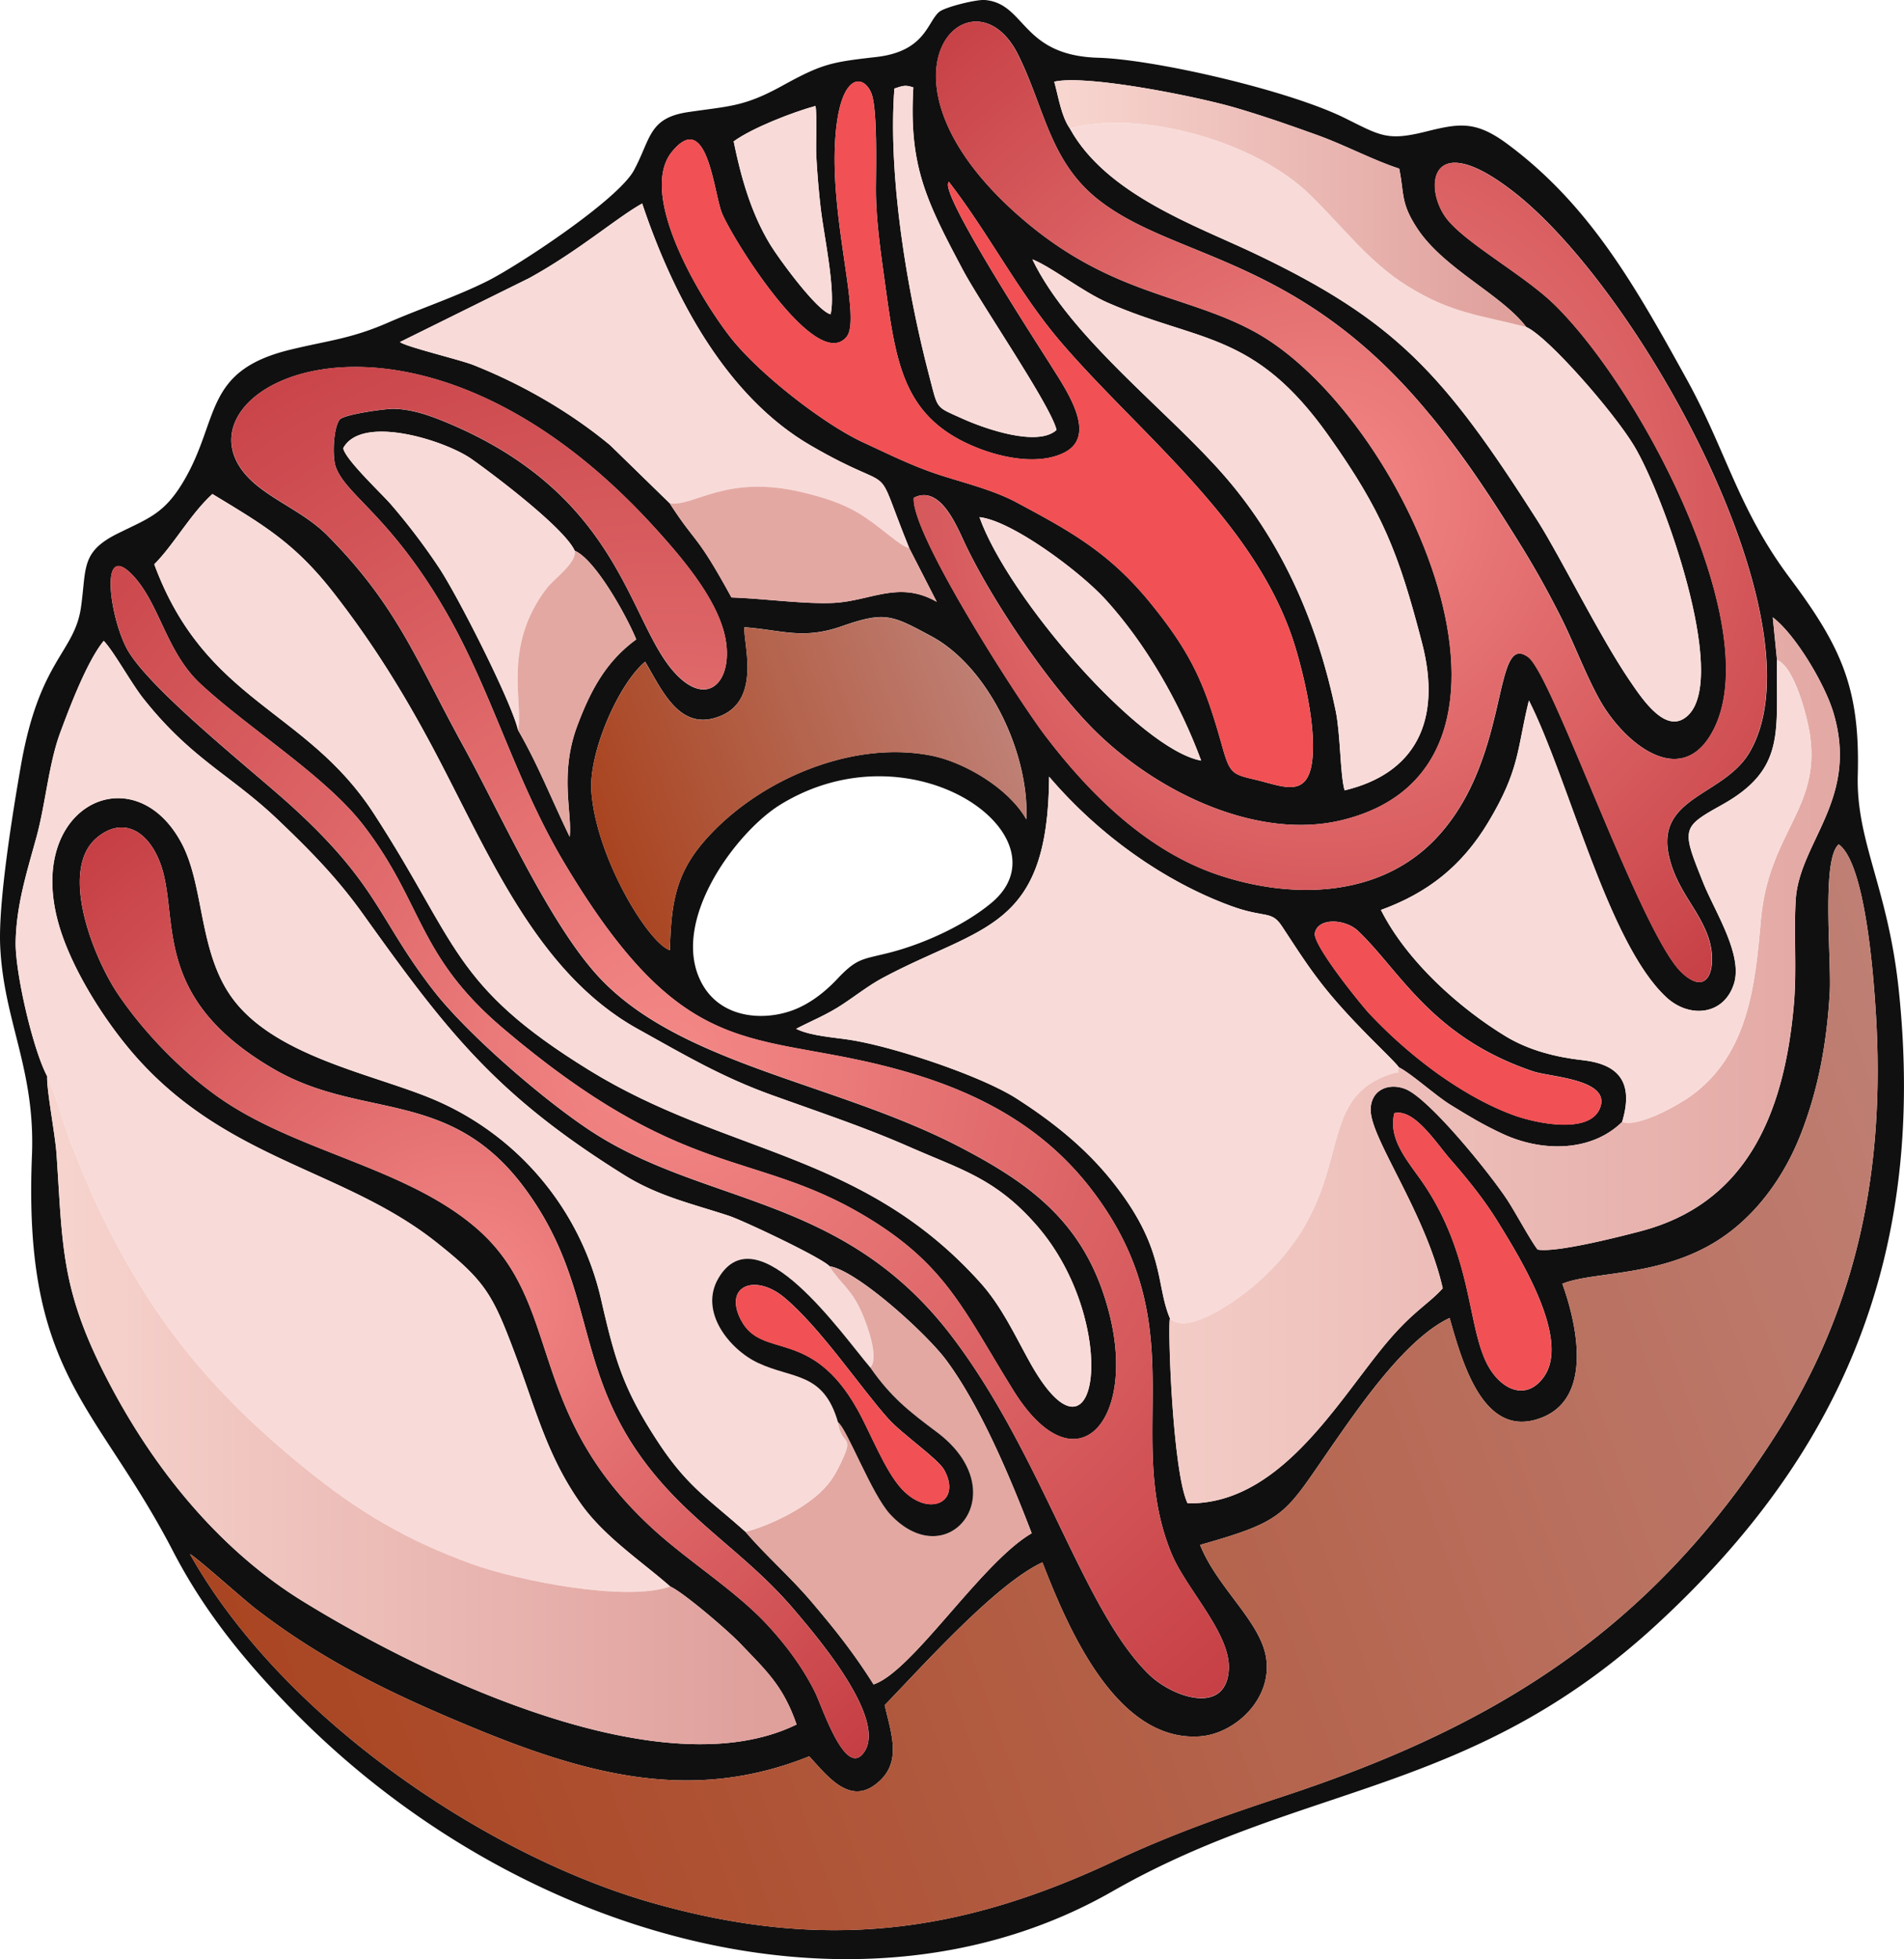 <svg xmlns="http://www.w3.org/2000/svg" xmlns:xlink="http://www.w3.org/1999/xlink" width="1080" height="1110.76" viewBox="0 0 1080 1110.76"><defs><linearGradient id="GradientFill_10" x1="146.21" y1="1019.72" x2="1125.66" y2="663.23" gradientUnits="userSpaceOnUse"><stop offset="0" stop-color="#a94420"/><stop offset="1" stop-color="#bf8075"/></linearGradient><radialGradient id="GradientFill_11" cx="379.9" cy="600.48" r="504.61" gradientUnits="userSpaceOnUse"><stop offset="0" stop-color="#f48987"/><stop offset="1" stop-color="#c33b41"/></radialGradient><radialGradient id="GradientFill_11-2" cx="750.52" cy="284.54" r="370.78" xlink:href="#GradientFill_11"/><linearGradient id="GradientFill_12" x1="1138.54" y1="601.17" x2="555.24" y2="601.17" gradientUnits="userSpaceOnUse"><stop offset="0" stop-color="#df9f9b"/><stop offset="1" stop-color="#f8d6d0"/></linearGradient><linearGradient id="GradientFill_12-2" x1="436.22" y1="799.53" x2="14.92" y2="799.53" xlink:href="#GradientFill_12"/><radialGradient id="GradientFill_11-3" cx="264.55" cy="738.25" r="352.85" xlink:href="#GradientFill_11"/><linearGradient id="GradientFill_10-2" x1="338.65" y1="469.46" x2="562.79" y2="387.88" xlink:href="#GradientFill_10"/><linearGradient id="GradientFill_12-3" x1="861.29" y1="115.43" x2="600.8" y2="115.43" xlink:href="#GradientFill_12"/></defs><g id="Слой_2" data-name="Слой 2"><g id="Слой_2-2" data-name="Слой 2"><path d="M822.52 657.1c9.74 11.15 19.06 22.59 27 35.42 12.29 20 41.47 66.43 26.28 88-10.39 14.74-25.92 7-33.26-9.22-10.12-22.35-8.17-59.31-34.08-98.67-8.55-13-21.44-25.83-17.53-41.49 11.36-2.76 23.74 17 31.64 26zm-714.76 224c52.62 93.6 168.94 171.15 261.93 197.64 97.71 27.85 175.1 17.3 261.7-23.28 32.31-15.15 61.46-25.49 95.22-36.6C846 979.64 935.83 925.57 1007.44 813.26c45.55-71.44 62.27-149.2 56.54-239.68-1.27-20-5.85-83.92-21-94.86-10 8.51-4 65.79-5.1 84.24-1.69 28.18-6.27 53.64-16 79S995.75 689.77 974 703.49c-32.84 20.67-70.57 17.24-87.78 24.35 9.09 25.4 16.41 64.48-11.21 75.7-33 13.4-45.22-29.67-52.75-56.31-24.07 11.34-49 47.09-64.72 69.61-29.32 42-26.8 44.87-76.8 59.06 9.65 24.29 34.38 43.45 37.47 64.2 3.49 23.39-17.89 43-37.68 44.36-47.2 3.26-74.63-61-89.24-98.65-26.26 12.07-67.47 58.24-89.46 80.93 3.88 17 10.4 33.49-5.64 45.27-14.89 10.93-27.14-5.36-37.17-16.24-65.79 26.42-124.83 11-191.31-16.53-44.31-18.34-83.58-37-122.72-67.14-7.15-5.5-33.4-29.08-37.19-31zm707.89-272.3c13.38 9.49 28.24 18.13 43.17 23.52 12 4.35 42.54 11 48.67-3.91 6.81-16.55-28.07-17.71-37.83-21-57.59-19.37-75.47-56.92-99.29-79.58-7.17-6.82-22.59-7.81-24.54 1.09-1.44 6.53 25.34 39.66 30.81 45.65a271 271 0 0 0 39 34.23zm-22.18-3.72c-3.94-5.44-28.19-26.73-45.45-49.48-8-10.5-13.63-19.56-20.87-30.48-6.13-9.24-9.29-4.31-29.12-11.59-37.82-13.91-74.86-40.24-102.95-73.2-.56 87.18-38.09 84-94.37 114.07-8 4.3-15 9.86-22.6 14.88-9.28 6.13-16.9 9-26.53 14 8.47 4.2 22.17 4.84 32.11 6.51 24.43 4.11 72.7 20.07 93 33.05 19.32 12.38 38 27 53.14 45.63 31.72 39.08 25.43 59.25 33.81 79-1.33 4.31 1.46 87.06 10 104.84 51.2 1 83.72-55.33 110.92-88.62 16.48-20.16 25.33-23.84 33.82-33.28-9.63-42.35-40.13-83.85-40.85-100.41-.53-12 10.1-16.39 19.68-12.57 13.68 5.45 48.19 48.19 57.94 63.12 4.47 6.84 13.3 23.22 17.05 27.91 10.36 1.95 46.73-7.35 58.47-10.43 58.13-15.26 81.3-63.57 86.91-128.94 1.67-19.52-.14-39.46 1-58.77 2-33.08 36.21-57.26 21.3-106.55-4.87-16.1-21.51-44.11-34.31-53.77l2.39 24.2c-.61 40.83 5.18 61.84-31.42 82.2-22.93 12.75-22.76 13.46-10.36 44.29 6.43 16 22.58 40.63 17.33 57.09-5.69 17.88-25.27 19.73-38.35 7.62-33.17-30.74-55-122.79-77.94-168.26-6.8 27.52-5 39-23.17 69.17-15 24.88-34.42 40-60.77 49.58 14.78 29.37 45 56 70.79 71.66 13.21 8 28.7 11.86 43.55 13.51 21.57 2.4 28.91 13.42 22.49 35-17.4 17.13-45.46 17.17-67.72 6.81-11.34-5.27-19-9.94-29.65-16.49-8.5-5.22-22.54-18-29.32-21.26zm-351-148.78c75.52-46.54 164.27 18.38 120 55.51-15.56 13-39 23.54-58.34 28.42-15.22 3.83-18 2.92-29.27 14.86-6.88 7.29-15.06 13.69-24.23 17.31-17 6.71-42.16 5.34-52.92-15.62-17.83-34.74 20.1-85.26 44.78-100.48zm-62.55 82.4c-12.21-4.12-41.73-52.42-44.46-89.9-1.61-22.13 15.38-61.1 30.5-73.64 10 17 19.85 39.86 42.44 30.88 23.87-9.49 12.94-42 13.89-50.42 21.07 1.53 33 7.17 55-.51 24.79-8.67 28.57-6.44 51.05 5.64 32.14 17.25 55.47 65.89 53.86 103.79-10.24-18-35.44-32.39-53.4-36.06-45.73-9.36-1e2 14.16-129.84 49-16.16 18.87-18.24 35.93-19 61.19zM55.07 474.82c14.23-11.75 28.45-4.36 35.55 13.84 12 30.67-6.64 76.19 64.84 117.55 50 28.93 99.93 10.18 142.28 67.61 46.77 63.42 22 114.94 91.3 181.18 21.44 20.49 42.16 34.79 62.16 58.49 11.63 13.78 54.21 63.18 37.89 81.24-10.28 11.39-22.8-27.3-26.73-35.22-7-14.16-16.51-26.8-27-38.16-17.64-19.09-44.21-35.72-64-53.64-74.91-67.78-50.81-128.6-101.82-172-38.86-33.07-97.86-42.25-141.13-70.61-22.28-14.59-45.54-38-61.17-61C53 543.27 33.07 493 55.07 474.82zM555.6 293.21c18.17 1.91 56.83 30.61 71.48 46.68 22.65 24.84 42 58.2 54.25 91.35-34.79-6.3-109.49-92.26-125.73-138zM380.14 899.46c7.28 3.18 32.7 24.93 39.6 32.16 14.81 15.52 24.42 23.94 32.1 46.09-75.25 36.87-207.95-25.49-279.76-69.66C126.88 880.25 90.35 837 64 788 34.13 732.64 35.76 708.3 32.06 654.25c-.76-11-5.77-36.88-5.32-44.09-8-14.91-18.22-58.81-17.86-76.26.42-21 6.39-39.54 11.76-59.06 5.19-18.82 7-41.76 13.5-59.33 5.4-14.63 15.34-40.7 24.71-52.16 5.51 5.61 15.57 23.93 22.37 32.53 27.47 34.73 49.64 43.25 76.7 69.12 18 17.17 33.18 32.54 48 53.23 47.76 66.74 75.26 102.54 148.22 148 19.49 12.16 39.19 16.41 59.58 23.18 8 2.67 52.08 23.46 56.83 28.49 15.31 2.26 54.7 37.83 66.12 53.15 19.48 26.14 36.63 67.18 48.54 98.23C556.48 886 517.75 947.58 495.52 955c-11.31-17.9-21.87-31.16-35.27-46.93-11.84-13.93-26.1-26.37-37.37-39.58-20.93-18.74-32.8-25.35-49.56-50.85-19.87-30.23-24.43-46.45-32.44-81.37a162.48 162.48.0 0 0-94.52-112.77c-34.78-14.81-92.68-24.64-116.19-59.91-17.48-26.22-14.51-62-27.23-85.67-28.15-52.48-94.15-18.39-66.67 55 8.88 23.73 26.36 50.43 43.12 68.72 51.9 56.64 116.82 62 168.18 102.72 27.8 22.07 31.9 29.26 45 64.37 11.25 30.15 18 57.19 37 83.92 13.15 18.54 34 32.32 50.61 46.82zM87.5 319.93c11.13-11.13 20.46-28.46 33-39.85 28.71 17.4 46.6 27.58 68.79 56.05 21.65 27.76 39.1 55.71 55.85 87.09 31.53 59.11 58.48 127.89 116.74 160.21 26.74 14.84 47.47 27.17 76.1 37.48 25.71 9.27 53 18.32 78.09 29.41C545 663.1 564.82 668 588.22 695 636 750 623.09 842.61 584 772.06c-8.79-15.86-15.93-31.49-28-44.93C489.34 653 412.07 654.71 334.21 606.74c-78.07-48.11-74.37-72.07-122.4-145.83-38.57-59.22-95.38-62.7-124.31-141zM762.7 448.1c-2.55-8.62-2.3-31.81-5.11-45.32-10.13-48.68-29.71-94.21-62-131.77-32.52-37.83-88.28-79-110-123.95 10.64 4.11 28.31 18.24 42.79 24.57 52 22.76 83.11 15.9 125.3 75.51 30.47 43 39.63 66.21 52.9 117.28 11.66 44.86-4.25 74.25-43.89 83.68zM326 312.25c-5.87-12.93-45.9-43.12-58.5-52-15-10.54-62.32-25.52-72.83-6.15 1.17 6.41 21.27 25.24 26.85 31.61a361.73 361.73.0 0 1 27 35.43c10.66 15.7 41.54 76.57 45.31 92.76 11.39 19.63 19.4 40.21 29.3 60.52 1.54-13.49-6-35.6 4.44-63.29C335 391.5 343.72 375 360.9 362.53c-5.45-13.31-23.25-45.39-34.89-50.28zM193 237.57c-3.68 3.49-4.84 21-2.45 27.4 6 16 31 27.64 62.13 81.39 26.9 46.52 39.16 95.66 67.68 143.34 72.14 120.62 109.91 92 199.85 119.86 37.13 11.51 72.08 30.25 98.26 64 60.61 78.05 18.2 139.86 46.07 207.31 8.32 20.13 33.68 45.44 32.48 65.74-1.54 26.08-31.77 15.87-45.31 2.72-37.23-36.14-60.18-123.49-111.29-191-60.61-80.13-137.27-74.53-201.82-114.87-26.71-16.69-72.69-56.12-92.65-81.78-31.77-40.85-30.94-59.92-82.08-106-21.6-19.45-77.35-63.66-91-86.28-10-16.48-17.33-63.27 1.86-43.82 15.7 15.92 19.3 43.76 38.84 62 28 26 71.42 52.51 93 80.86 33.7 44.18 30.1 73.32 78.75 114.59 102.42 86.91 141.21 68.26 205.14 106.34 46.24 27.53 56.18 53.62 84.36 98.94 35.06 56.38 69.68 18.25 54.7-42.41-12.61-51.1-43.52-73.89-84.52-95.3-72.33-37.77-163.07-47.1-208.62-100.36-27.09-31.66-52.47-88.78-73.71-127.48-26.49-48.26-37.33-79.25-77-119.22-14.8-14.9-36.9-21.78-48.1-36.59-37.69-49.8 98.85-116.71 234.29 32.76 14.14 15.6 33.39 38 38.84 58.91 6.6 25.4-8 44.36-27.74 23.09-26.74-28.81-30.36-101.3-130.47-142.51-9.53-3.92-18.81-7.08-28.8-7.41-5.06-.16-27.8 3.11-30.71 5.86zm672.72-52.18c12.13 5.28 49.53 48 61.25 67.5 16.82 28 53.14 129.89 30.87 152.35-12.22 12.33-25.84-8.18-33.55-19.53-17.2-25.3-39.14-70-52.19-90.52-53-83.14-80.3-113.36-160.77-151.62C678.58 128 627.43 110.3 606.85 72.83c-4.89-6.9-6.45-17.89-8.86-26.5 18.24-4.25 81.36 8.5 102.36 14.64 16.48 4.82 31.19 10 47.33 15.79C763 82.3 779.34 91 793.66 95.58c3 14.61.67 19.42 10.33 34.05 15.08 22.82 47.92 37.48 61.73 55.76zm-350 125.28c-21.79-53.65-4.13-28.1-55.81-58.07-47.46-27.52-77.57-83.29-95.64-137.22-14.32 7.94-35.79 26.71-63.94 42.22l-73.45 36.32c3.25 2.7 33.57 9.87 41.57 13 26.79 10.58 54.53 26.29 77.65 45.49l33.74 32.86c15.42 23.89 14.79 16.38 35.07 53.45 17.72.56 41.69 3.91 58 3.09 20.95-1.06 37.1-12.9 58.45-.6l-15.68-30.57zm295.88-75c19.51 23.87 34.41 46.63 50.77 73 8.46 13.61 16 27.21 23.24 41.61 7.55 15.13 13.63 31.79 21.71 46.35 13 23.43 43.81 49.61 62.16 21.39 35.67-54.9-36-194.1-87.18-244.8-16.87-16.7-49.43-34.4-61-48.4-14.16-17.07-11.33-54.37 38.08-15.44 71.93 56.66 175.47 244.91 133 317.22-14.58 24.82-53.63 25.06-45.56 59.25 4.43 18.77 16.1 28.83 21.94 44.76 5.52 15 1.73 36.1-14.63 21-23.13-21.32-73.41-169.11-87.29-179.08-20.76-14.9-9.26 57.86-52.68 103.22-31.6 33-80.76 34.47-123.15 20.26-39.33-13.2-71.83-44.31-98.29-79.17-15.18-20-76.08-114.42-74.37-134.64 13.68-6.92 22.63 12.07 27.92 23.58 15.87 34.55 50.36 84.77 76 109.66 36.53 35.42 92 60.47 137.92 49.79 127.39-29.65 36.66-230.61-48.6-277.17-39.13-21.36-81.3-20.52-132-64.24-93.43-80.6-28.14-144.54-2.22-93.08C592.7 61.34 595.21 91.91 624 114c43.51 33.42 113.86 31.5 187.54 121.67zm-212.29 8.08c-3.2-13.82-42.84-71.36-53.14-90.77-21-39.54-30.66-59.05-28.09-103.43-4.54-1.49-5.64-1.05-10.74.63-3.7 48.48 6.75 113.32 19.76 162.94 5.08 19.34 3.22 17.17 18.89 24.25 12.69 5.74 42.72 16.17 53.32 6.38zM538.16 103c23.11 29.86 39.88 63.42 64 91.43 45.5 52.85 112.13 103.23 132.9 173.53 5.05 17.11 10.41 41.12 9.65 58.58-1.2 27.66-16.34 19.29-32.84 15.47-12.79-3-14.27-3.41-18.56-18.71-9.68-34.56-16.65-51.7-40.41-81-23.62-29.12-45.82-41.16-76.45-57.55-13.07-7-30-11.09-43.92-15.63-15.21-5-28.33-11.58-42.87-18.29-22.5-10.4-59.48-39.18-75.58-59.89-16.54-21.27-52.77-80.75-32.84-105s23.57 23 28.17 34.63c5.65 14.34 53.67 91.38 70.84 70.36 8.31-10.18-9.05-64.55-6.6-109.92 2.16-40.1 16.06-39.39 20.61-28.14 3.59 8.9 2.6 43.38 2.59 54.51.0 18.15 3.06 38 5.57 56.29 6.08 44.12 10.76 74 52.24 90.37 14.69 5.8 35.1 9.7 49.16 2.51 19.05-9.75.93-35.48-7.74-49.38-6.56-10.52-62.95-97-58.07-103.65l.17-.47zm-122-22.82c4.1 20.17 9.8 40.42 20.52 58.17 5.06 8.39 26.86 38.15 34.47 39.84 3-13.42-3.69-44-5.56-59.59-1.18-9.87-2-20-2.56-29.93-.36-6.56.48-24.2-.48-28.57-12.62 3.41-35.94 12.43-46.39 20.08zM532.84 6.67c-6.9 5.62-7.74 22.44-35.8 25.65-25.38 2.89-30.54 3.74-53.35 16.32-21.77 12-29.92 11.44-53.35 14.91-22.51 3.33-21.09 15.1-30.75 33-9 16.69-65.57 54-83.15 62.81S238.27 175 219.93 183c-21.07 9.16-33.89 10.07-55.21 15.25-49.48 12-39.87 39.34-60.39 74.27-11.12 18.93-20.16 21.31-37.75 30.07C45.72 313 49.1 322.11 45.94 344.28c-3.7 25.9-23.58 29.57-34.1 89.87C7.35 459.82-1.09 511.43.12 536.56c2 42.62 20 69.61 18 118.6C13 779.51 54.73 795.68 98.24 879.64c17.86 34.48 41.12 62.69 67.51 89.71 127.47 130.47 323 184.19 465.18 103 108.82-62.16 203.08-53.92 309-151.52C1041 827.63 1093.45 716.36 1077 561c-6.12-57.81-24.24-83.86-23.22-121.56 1.34-49.06-9.15-72.44-38.55-111.73S979.37 256 956.67 214.9c-29.36-53.19-55.17-98.77-101.53-133.18-18.25-13.55-27.54-11.79-46.8-7-21.27 5.24-25.19 2.33-45.18-7.61C731.28 51.19 654.79 33.66 623 32.75 579.1 31.49 582.05 2.09 558.69.0 553.75-.4 536.18 4 532.84 6.67z" fill="#111010" fill-rule="evenodd"/><path d="M107.76 881.15c52.62 93.6 168.94 171.15 261.93 197.64 97.71 27.85 175.1 17.3 261.7-23.28 32.31-15.15 61.46-25.49 95.22-36.6C846 979.64 935.83 925.57 1007.44 813.26c45.55-71.44 62.27-149.2 56.54-239.68-1.27-20-5.85-83.92-21-94.86-10 8.51-4 65.79-5.1 84.24-1.69 28.18-6.27 53.64-16 79S995.75 689.77 974 703.49c-32.84 20.67-70.57 17.24-87.78 24.35 9.09 25.4 16.41 64.48-11.21 75.7-33 13.4-45.22-29.67-52.75-56.31-24.07 11.34-49 47.09-64.72 69.61-29.32 42-26.8 44.87-76.8 59.06 9.65 24.29 34.38 43.45 37.47 64.2 3.49 23.39-17.89 43-37.68 44.36-47.2 3.26-74.63-61-89.24-98.65-26.26 12.07-67.47 58.24-89.46 80.93 3.88 17 10.4 33.49-5.64 45.27-14.89 10.93-27.14-5.36-37.17-16.24-65.79 26.42-124.83 11-191.31-16.53-44.31-18.34-83.58-37-122.72-67.14C137.8 906.6 111.55 883 107.76 881.15z" fill-rule="evenodd" fill="url(#GradientFill_10)"/><path d="M26.74 610.16c3.17 5.41 10 29.5 13.68 38.59 4.85 12.1 9.7 24.27 15.27 36 29.75 62.82 64.46 104.7 116.8 147.32 31.27 25.47 58.76 41.41 95 54.59 26.54 9.65 87.88 21.66 112.63 12.77-16.59-14.5-37.46-28.28-50.61-46.82-19-26.73-25.72-53.77-37-83.92-13.09-35.11-17.19-42.3-45-64.37-51.36-40.77-116.28-46.08-168.18-102.72-16.76-18.29-34.24-45-43.12-68.72-27.48-73.36 38.52-107.45 66.67-55 12.72 23.7 9.75 59.45 27.23 85.67 23.51 35.27 81.41 45.1 116.19 59.91a162.48 162.48.0 0 1 94.52 112.77c8 34.92 12.57 51.14 32.44 81.37 16.76 25.5 28.63 32.11 49.56 50.85 13.55-3.42 32.67-12.93 43-22.88 5.29-5.1 7.87-9.5 11.07-16.12 8.24-17.08.37-9-1.61-23.2-8.18-28.44-25.49-24.39-45.13-33.49-16.22-7.5-33.95-29.13-22.65-48.2 22.17-37.46 70.17 32 86.12 50.75 5.06-5.4-1.58-23.82-4.68-30.94-6.17-14.16-12.07-16.29-18.44-26.48-4.75-5-48.81-25.82-56.83-28.49-20.39-6.77-40.09-11-59.58-23.18-73-45.51-100.46-81.31-148.22-148-14.81-20.69-30-36.06-48-53.23-27.06-25.87-49.23-34.39-76.7-69.12-6.8-8.6-16.86-26.92-22.37-32.53-9.37 11.46-19.31 37.53-24.71 52.16-6.49 17.57-8.31 40.51-13.5 59.33C15.27 494.36 9.3 512.89 8.88 533.9 8.52 551.35 18.74 595.25 26.74 610.16z" fill="#f8dbd8" fill-rule="evenodd"/><path d="M193 237.57c2.91-2.75 25.65-6 30.71-5.86 10 .33 19.27 3.49 28.8 7.41C352.62 280.33 356.24 352.82 383 381.63c19.74 21.27 34.34 2.31 27.74-23.09-5.45-21-24.7-43.31-38.84-58.91-135.44-149.47-272-82.56-234.29-32.76 11.2 14.81 33.3 21.69 48.1 36.59 39.66 40 50.5 71 77 119.22 21.24 38.7 46.62 95.82 73.71 127.48C381.94 603.42 472.68 612.75 545 650.52c41 21.41 71.91 44.2 84.52 95.3 15 60.66-19.64 98.79-54.7 42.41-28.18-45.32-38.12-71.41-84.36-98.94C426.54 651.21 387.75 669.86 285.33 583c-48.65-41.27-45-70.41-78.75-114.59C185 440 141.5 413.54 113.54 387.5c-19.54-18.2-23.14-46-38.84-62-19.19-19.45-11.82 27.34-1.86 43.82 13.68 22.62 69.43 66.83 91 86.28 51.14 46 50.31 65.11 82.08 106 20 25.66 65.94 65.09 92.65 81.78 64.55 40.34 141.21 34.74 201.82 114.87 51.11 67.55 74.06 154.9 111.29 191 13.54 13.15 43.77 23.36 45.31-2.72 1.2-20.3-24.16-45.61-32.48-65.74-27.87-67.45 14.54-129.26-46.07-207.31-26.18-33.71-61.13-52.45-98.26-64-89.94-27.88-127.71.76-199.85-119.86-28.52-47.68-40.78-96.82-67.68-143.34C221.6 292.61 196.58 281 190.55 265 188.16 258.61 189.32 241.06 193 237.57z" fill-rule="evenodd" fill="url(#GradientFill_11)"/><path d="M518.24 282.22c-1.71 20.22 59.19 114.64 74.37 134.64 26.46 34.86 59 66 98.29 79.17 42.39 14.21 91.55 12.75 123.15-20.26 43.42-45.36 31.92-118.12 52.68-103.22 13.88 10 64.16 157.76 87.29 179.08 16.36 15.09 20.15-6 14.63-21-5.84-15.93-17.51-26-21.94-44.76-8.07-34.19 31-34.43 45.56-59.25 42.5-72.31-61-260.56-133-317.22-49.41-38.93-52.24-1.63-38.08 15.44 11.62 14 44.18 31.7 61 48.4 51.23 50.7 122.85 189.9 87.18 244.8-18.35 28.22-49.15 2-62.16-21.39-8.08-14.56-14.16-31.22-21.71-46.35-7.19-14.4-14.78-28-23.24-41.61-16.36-26.34-31.26-49.1-50.77-73C737.89 145.54 667.54 147.46 624 114c-28.82-22.13-31.33-52.7-46.72-83.28-25.92-51.46-91.21 12.48 2.22 93.08 50.68 43.72 92.85 42.88 132 64.24 85.26 46.56 176 247.52 48.6 277.17-45.9 10.68-101.39-14.37-137.92-49.79-25.67-24.89-60.16-75.11-76-109.66C540.87 294.29 531.92 275.3 518.24 282.22z" fill-rule="evenodd" fill="url(#GradientFill_11-2)"/><path d="M663.6 747.48c10 10.31 39.5-11.38 48.16-18.89 60.87-52.76 30.35-102.93 75.77-119.16 8.9-3.18 4.47 1.22 5.94-4.3-3.94-5.44-28.19-26.73-45.45-49.48-8-10.5-13.63-19.56-20.87-30.48-6.13-9.24-9.29-4.31-29.12-11.59-37.82-13.91-74.86-40.24-102.95-73.2-.56 87.18-38.09 84-94.37 114.07-8 4.3-15 9.86-22.6 14.88-9.28 6.13-16.9 9-26.53 14 8.47 4.2 22.17 4.84 32.11 6.51 24.43 4.11 72.7 20.07 93 33.05 19.32 12.38 38 27 53.14 45.63C661.51 707.56 655.22 727.73 663.6 747.48z" fill="#f8dbd8" fill-rule="evenodd"/><path d="M87.5 319.93c28.93 78.28 85.74 81.76 124.31 141 48 73.76 44.33 97.72 122.4 145.83C412.07 654.71 489.34 653 556 727.13c12.07 13.44 19.21 29.07 28 44.93 39.12 70.55 52-22 4.25-77.11C564.82 668 545 663.1 516 650.32c-25.13-11.09-52.38-20.14-78.09-29.41-28.63-10.31-49.36-22.64-76.1-37.48-58.26-32.32-85.21-101.1-116.74-160.21-16.75-31.38-34.2-59.33-55.85-87.09-22.19-28.47-40.08-38.65-68.79-56.05C108 291.47 98.63 308.8 87.5 319.93z" fill="#f8dbd8" fill-rule="evenodd"/><path d="M1008 374.21c9.87 3.81 17.19 32.18 18.69 42.77 5.94 41.91-23.52 55-27.88 104.71-3.15 35.89-6.81 75.71-39.38 99.44-7.87 5.73-30.34 18.2-39.28 14.94-17.4 17.13-45.46 17.17-67.72 6.81-11.34-5.27-19-9.94-29.65-16.49-8.5-5.22-22.54-18-29.32-21.26-1.47 5.52 3 1.12-5.94 4.3-45.42 16.23-14.9 66.4-75.77 119.16-8.66 7.51-38.17 29.2-48.16 18.89-1.33 4.31 1.46 87.06 10 104.84 51.2 1 83.72-55.33 110.92-88.62 16.48-20.16 25.33-23.84 33.82-33.28-9.63-42.35-40.13-83.85-40.85-100.41-.53-12 10.1-16.39 19.68-12.57 13.68 5.45 48.19 48.19 57.94 63.12 4.47 6.84 13.3 23.22 17.05 27.91 10.36 1.95 46.73-7.35 58.47-10.43 58.13-15.26 81.3-63.57 86.91-128.94 1.67-19.52-.14-39.46 1-58.77 2-33.08 36.21-57.26 21.3-106.55-4.87-16.1-21.51-44.11-34.31-53.77z" fill-rule="evenodd" fill="url(#GradientFill_12)"/><path d="M380.14 899.46c-24.75 8.89-86.09-3.12-112.63-12.77-36.26-13.18-63.75-29.12-95-54.59-52.34-42.62-87.05-84.5-116.8-147.32-5.57-11.76-10.42-23.93-15.27-36-3.65-9.09-10.51-33.18-13.68-38.59-.45 7.21 4.56 33 5.32 44.09 3.7 54 2.07 78.39 31.91 133.78 26.38 49 62.91 92.22 108.11 120 71.81 44.17 204.51 106.53 279.76 69.66-7.68-22.15-17.29-30.57-32.1-46.09C412.84 924.39 387.42 902.64 380.14 899.46z" fill-rule="evenodd" fill="url(#GradientFill_12-2)"/><path d="M538.16 103l-.17.47c-4.88 6.64 51.51 93.13 58.07 103.65 8.67 13.9 26.79 39.63 7.74 49.38-14.06 7.19-34.47 3.29-49.16-2.51-41.48-16.36-46.16-46.25-52.24-90.37-2.51-18.28-5.58-38.14-5.57-56.29.0-11.13 1-45.61-2.59-54.51-4.55-11.25-18.45-12-20.61 28.14-2.45 45.37 14.91 99.74 6.6 109.92-17.17 21-65.19-56-70.84-70.36-4.6-11.64-8.23-58.95-28.17-34.63s16.3 83.78 32.84 105.05c16.1 20.71 53.08 49.49 75.58 59.89 14.54 6.71 27.66 13.33 42.87 18.29 13.92 4.54 30.85 8.63 43.92 15.63 30.63 16.39 52.83 28.43 76.45 57.55 23.76 29.3 30.73 46.44 40.41 81 4.29 15.3 5.77 15.75 18.56 18.71 16.5 3.82 31.64 12.19 32.84-15.47.76-17.46-4.6-41.47-9.65-58.58-20.77-70.3-87.4-120.68-132.9-173.53C578 166.39 561.27 132.83 538.16 103z" fill="#f15054" fill-rule="evenodd"/><path d="M865.72 185.39c-26.31-6.84-42.2-7.6-67.46-23.3-21.94-13.64-36.81-33.91-55.41-51.9-33.07-32-99.07-47.9-136-37.36 20.58 37.47 71.73 55.18 104.48 70.74 80.47 38.26 107.74 68.48 160.77 151.62 13 20.47 35 65.22 52.19 90.52 7.71 11.35 21.33 31.86 33.55 19.53 22.27-22.46-14.05-124.35-30.87-152.35C915.25 233.38 877.85 190.67 865.72 185.39z" fill="#f8dbd8" fill-rule="evenodd"/><path d="M920.16 636.07c8.94 3.26 31.41-9.21 39.28-14.94 32.57-23.73 36.23-63.55 39.38-99.44 4.36-49.69 33.82-62.8 27.88-104.71-1.5-10.59-8.82-39-18.69-42.77-.61 40.83 5.18 61.84-31.42 82.2-22.93 12.75-22.76 13.46-10.36 44.29 6.43 16 22.58 40.63 17.33 57.09-5.69 17.88-25.27 19.73-38.35 7.62-33.17-30.74-55-122.79-77.94-168.26-6.8 27.52-5 39-23.17 69.17-15 24.88-34.42 40-60.77 49.58 14.78 29.37 45 56 70.79 71.66 13.21 8 28.7 11.86 43.55 13.51C919.24 603.47 926.58 614.49 920.16 636.07z" fill="#f8dbd8" fill-rule="evenodd"/><path d="M55.07 474.82c-22 18.19-2 68.45 12.15 89.3 15.63 23 38.89 46.38 61.17 61 43.27 28.36 102.27 37.54 141.13 70.61 51 43.41 26.91 104.23 101.82 172 19.81 17.92 46.38 34.55 64 53.64 10.49 11.36 20 24 27 38.16 3.93 7.92 16.45 46.61 26.73 35.22 16.32-18.06-26.26-67.46-37.89-81.24-20-23.7-40.72-38-62.16-58.49-69.3-66.24-44.53-117.76-91.3-181.18-42.35-57.43-92.28-38.68-142.28-67.61C84 564.85 102.59 519.33 90.62 488.66 83.52 470.46 69.3 463.07 55.07 474.82z" fill-rule="evenodd" fill="url(#GradientFill_11-3)"/><path d="M379.93 538.75c.79-25.26 2.87-42.32 19-61.19 29.86-34.87 84.11-58.39 129.84-49 18 3.67 43.16 18.05 53.4 36.06 1.61-37.9-21.72-86.54-53.86-103.79-22.48-12.08-26.26-14.31-51.05-5.64-22 7.68-33.92 2-55 .51-.95 8.42 10 40.93-13.89 50.42-22.59 9-32.4-13.88-42.44-30.88-15.12 12.54-32.11 51.51-30.5 73.64C338.2 486.33 367.72 534.63 379.93 538.75z" fill-rule="evenodd" fill="url(#GradientFill_10-2)"/><path d="M379.81 285.3c13.55 2.4 31.68-16.74 75.58-6.12 11.12 2.68 21.86 5.94 31.49 11.68C499 298.1 510.64 310 515.69 310.67c-21.79-53.65-4.13-28.1-55.81-58.07-47.46-27.52-77.57-83.29-95.64-137.22-14.32 7.94-35.79 26.71-63.94 42.22l-73.45 36.32c3.25 2.7 33.57 9.87 41.57 13 26.79 10.58 54.53 26.29 77.65 45.49z" fill="#f8dbd8" fill-rule="evenodd"/><path d="M762.7 448.1c39.64-9.43 55.55-38.82 43.89-83.68-13.27-51.07-22.43-74.24-52.9-117.28-42.19-59.61-73.26-52.75-125.3-75.51-14.48-6.33-32.15-20.46-42.79-24.57 21.71 44.93 77.47 86.12 110 124 32.29 37.56 51.87 83.09 62 131.77C760.4 416.29 760.15 439.48 762.7 448.1z" fill="#f8dbd8" fill-rule="evenodd"/><path d="M493.66 775.37c11.76 16.82 22 24.84 37.61 36.49 45.44 33.9 6.55 81.9-26.26 46.78-10.64-11.39-24.44-48.48-29.69-52.33 2 14.21 9.85 6.12 1.61 23.2-3.2 6.62-5.78 11-11.07 16.12-10.31 10-29.43 19.46-43 22.88 11.27 13.21 25.53 25.65 37.37 39.58 13.4 15.77 24 29 35.27 46.93 22.23-7.44 61-69 89.68-85.69-11.91-31.05-29.06-72.09-48.54-98.23-11.42-15.32-50.81-50.89-66.12-53.15 6.37 10.19 12.27 12.32 18.44 26.48C492.08 751.55 498.72 770 493.66 775.37z" fill="#e3a8a2" fill-rule="evenodd"/><path d="M293.86 413.92c3.2-15.08-9.1-47.35 16.27-80.39 4.15-5.41 17.22-14.56 15.88-21.28-5.87-12.93-45.9-43.12-58.5-52-15-10.54-62.32-25.52-72.83-6.15 1.17 6.41 21.27 25.24 26.85 31.61a361.73 361.73.0 0 1 27 35.43C259.21 336.86 290.09 397.73 293.86 413.92z" fill="#f8dbd8" fill-rule="evenodd"/><path d="M606.85 72.83c36.93-10.54 102.93 5.36 136 37.36 18.6 18 33.47 38.26 55.41 51.9 25.26 15.7 41.15 16.46 67.46 23.3-13.81-18.28-46.65-32.94-61.73-55.76-9.66-14.63-7.38-19.44-10.33-34C779.34 91 763 82.3 747.68 76.76c-16.14-5.83-30.85-11-47.33-15.79-21-6.14-84.12-18.89-102.36-14.64C600.4 54.94 602 65.93 606.85 72.83z" fill-rule="evenodd" fill="url(#GradientFill_12-3)"/><path d="M515.69 310.67c-5.05-.68-16.65-12.57-28.81-19.81-9.63-5.74-20.37-9-31.49-11.68-43.9-10.62-62 8.52-75.58 6.12 15.42 23.89 14.79 16.38 35.07 53.45 17.72.56 41.69 3.91 58 3.09 20.95-1.06 37.1-12.9 58.45-.6z" fill="#e4a8a3" fill-rule="evenodd"/><path d="M599.28 243.79c-3.2-13.82-42.84-71.36-53.14-90.77-21-39.54-30.66-59.05-28.09-103.43-4.54-1.49-5.64-1.05-10.74.63-3.7 48.48 6.75 113.32 19.76 162.94 5.08 19.34 3.22 17.17 18.89 24.25C558.65 243.15 588.68 253.58 599.28 243.79z" fill="#f8dbd8" fill-rule="evenodd"/><path d="M420.33 748.47c-10.17-19.55 8-26.49 24.34-13 20.63 17.07 43.34 51.21 59.25 68.94 7.72 8.61 28.12 22.6 31.64 28.93 10.15 18.27-8.53 27.32-23.9 11-9.63-10.2-17.84-32-25.44-45.5-26.29-46.67-54.12-27.8-65.89-50.44zm55 57.84c5.25 3.85 19.05 40.94 29.69 52.33 32.81 35.12 71.7-12.88 26.26-46.78-15.61-11.65-25.85-19.67-37.61-36.49-16-18.72-64-88.21-86.12-50.75-11.3 19.07 6.43 40.7 22.65 48.2C449.83 781.92 467.14 777.87 475.32 806.31z" fill="#111010" fill-rule="evenodd"/><path d="M293.86 413.92c11.39 19.63 19.4 40.21 29.3 60.52 1.54-13.49-6-35.6 4.44-63.29C335 391.5 343.72 375 360.9 362.53c-5.45-13.31-23.25-45.39-34.89-50.28 1.34 6.72-11.73 15.87-15.88 21.28C284.76 366.57 297.06 398.84 293.86 413.92z" fill="#e3a8a2" fill-rule="evenodd"/><path d="M790.88 631.09c-3.91 15.66 9 28.51 17.53 41.49 25.91 39.36 24 76.32 34.08 98.67 7.34 16.19 22.87 24 33.26 9.22 15.19-21.52-14-68-26.28-88-7.89-12.83-17.21-24.27-27-35.42C814.62 648.06 802.24 628.33 790.88 631.09z" fill="#f15054" fill-rule="evenodd"/><path d="M745.83 529c-1.44 6.53 25.34 39.66 30.81 45.65a271 271 0 0 0 39 34.23c13.38 9.49 28.24 18.13 43.17 23.52 12 4.35 42.54 11 48.67-3.91 6.81-16.55-28.07-17.71-37.83-21-57.59-19.37-75.47-56.92-99.29-79.58C763.2 521.06 747.78 520.07 745.83 529z" fill="#f15054" fill-rule="evenodd"/><path d="M681.33 431.24c-12.21-33.15-31.6-66.51-54.25-91.35-14.65-16.07-53.31-44.77-71.48-46.68C571.84 339 646.54 424.94 681.33 431.24z" fill="#f8dbd8" fill-rule="evenodd"/><path d="M416.17 80.15c4.1 20.17 9.8 40.42 20.52 58.17 5.06 8.39 26.86 38.15 34.47 39.84 3-13.42-3.69-44-5.56-59.59-1.18-9.87-2-20-2.56-29.93-.36-6.56.48-24.2-.48-28.57C449.94 63.48 426.62 72.5 416.17 80.15z" fill="#f8dbd8" fill-rule="evenodd"/><path d="M486.22 798.91c7.6 13.5 15.81 35.3 25.44 45.5 15.37 16.29 34.05 7.24 23.9-11-3.52-6.33-23.92-20.32-31.64-28.93-15.91-17.73-38.62-51.87-59.25-68.94-16.36-13.53-34.51-6.59-24.34 13C432.1 771.11 459.93 752.24 486.22 798.91z" fill="#f15054" fill-rule="evenodd"/></g></g></svg>